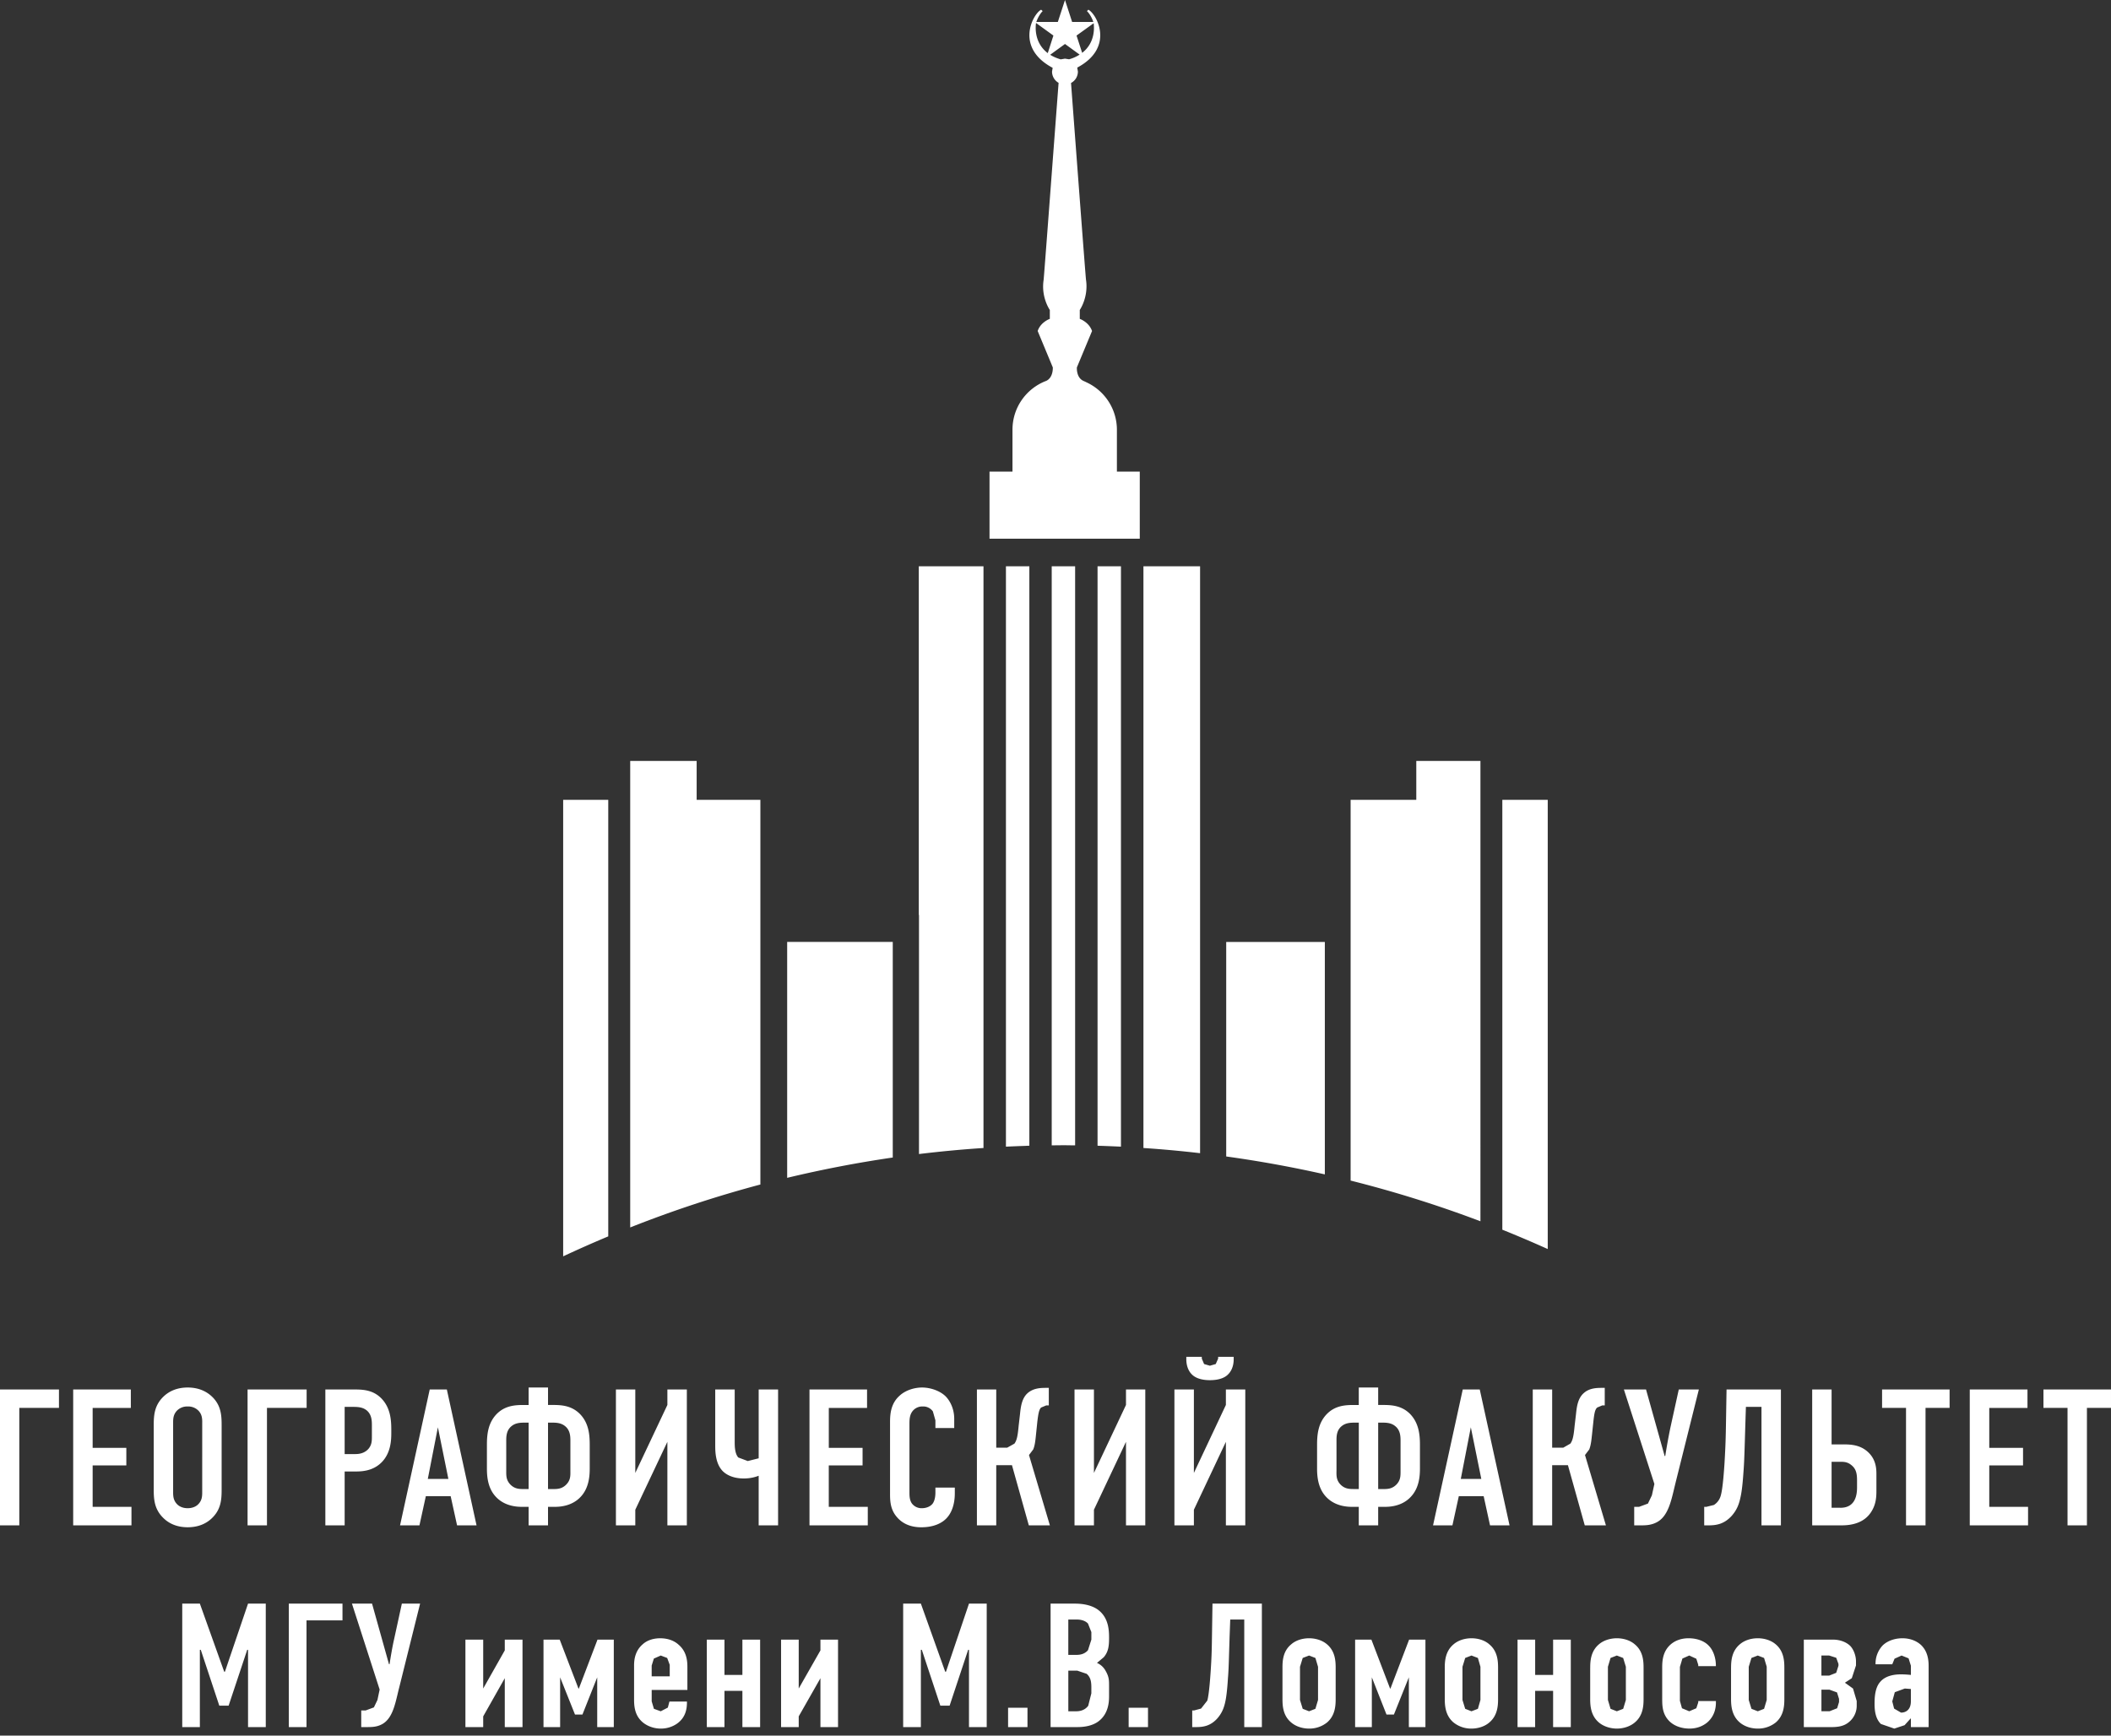 <svg width="90" height="74" fill="none" xmlns="http://www.w3.org/2000/svg"><rect width="100%" height="100%" fill="#333333" stroke="none"/><path fill-rule="evenodd" clip-rule="evenodd" d="M45.223 2.531l.182-.031.174.028c.18-.05.326-.121.45-.2l-.624-.453-.632.46c.123.078.272.145.45.196zm-.312-1.015L44.17.98c-.022.142-.094.834.5 1.285l.24-.748zm1.226.737c.57-.44.511-1.103.49-1.262l-.73.525.24.737zm.166 14.04a2.227 2.227 0 011.315 2.03v1.783h.975v2.863h-6.406v-2.863h.979v-1.784c0-.947.587-1.753 1.422-2.077l.018-.007c.308-.146.279-.574.279-.574l-.645-1.551c.127-.383.518-.518.518-.518v-.38s-.38-.537-.264-1.284c.01-.067.224-2.907.402-5.279.114-1.504.212-2.82.236-3.12a.555.555 0 01-.28-.48l.027-.16c-1.63-.868-.84-2.3-.491-2.478l.066.06c-.054.043-.188.22-.272.463h.917L45.405 0l.304.937h.904c-.08-.242-.219-.42-.273-.463l.061-.06c.353.178 1.143 1.607-.474 2.468l.028.17a.551.551 0 01-.293.486l.065.871c.164 2.188.558 7.43.574 7.522.111.747-.266 1.284-.266 1.284v.38s.392.135.523.518l-.646 1.551s-.037.428.275.574l.121.055h-.005zm.638 32.562l-.148-.006V24.144h.998v24.745a77.332 77.332 0 00-.85-.035zm17.109 3.574V34.101h1.936v19.153a53.246 53.246 0 00-1.936-.825zm-6.468-18.328h2.8v-1.658h2.735V52.07a50.076 50.076 0 00-5.535-1.735V34.101zm-1.1 15.97a50.705 50.705 0 00-4.204-.764v-9.146h4.205v9.91zm-5.318-.904a48.156 48.156 0 00-2.415-.221V24.144h2.415v25.023zM26.867 32.443h2.834v1.658h2.717v16.402a49.98 49.98 0 00-5.55 1.83v-19.89zm11.195 16.909a50.548 50.548 0 00-4.502.866V40.16h4.502v9.19zm-12.13 3.362a52.36 52.36 0 00-1.922.851V34.101h1.922v18.613zm19.399-3.886l-.492.005v-24.69h.998v24.69l-.253-.002a19.445 19.445 0 00-.253-.003zm-6.151-9.815h-.008v-14.87h2.758v24.803c-.925.06-1.84.148-2.75.257v-10.19zm4.553 9.842c-.282.01-.563.02-.846.034V24.143h.998v24.705l-.152.006zm8.61 9.757c.128-.116.254-.331.254-.662v-.1h-.663v.075l-.102.232-.25.072-.247-.072-.098-.232v-.075h-.66v.1c0 .33.124.546.25.662.164.158.435.233.755.233.326 0 .599-.075.762-.233zM50.9 62.8v-3.558h-.83v5.793h.83v-.666l1.364-2.895v3.561h.827v-5.793h-.827v.66L50.9 62.8zm-27.536.687h.24c.167 0 .373-.01.554-.209.163-.178.162-.356.16-.544v-1.278c0-.196 0-.468-.225-.65-.184-.152-.403-.152-.615-.151h-.114v2.831zm-.907-2.832h-.031c-.215 0-.435-.001-.618.15-.226.183-.226.455-.225.651v1.269c-.001.191-.002.372.16.553.181.199.388.209.555.209h.239v-2.832h-.08zm.907-.753h.196c.359 0 .797.018 1.16.38.385.39.422.893.422 1.324v1.002c0 .323-.033.81-.356 1.178-.37.427-.9.46-1.139.46h-.283v.789h-.827v-.789h-.283c-.24 0-.77-.033-1.142-.46-.323-.367-.353-.855-.353-1.178v-1.002c0-.431.04-.934.421-1.323.363-.363.801-.38 1.161-.38h.196v-.745h.827v.744zm-14.742.738c0-.176-.014-.349-.173-.506A.607.607 0 008 59.967a.606.606 0 00-.445.167c-.156.157-.174.33-.174.506v2.992c0 .178.018.35.174.507.09.09.24.165.445.165.207 0 .36-.075.448-.165.159-.158.173-.33.173-.507V60.64zm-2.068.123c0-.438.033-.86.432-1.233.247-.23.584-.372 1.015-.372.433 0 .77.142 1.02.372.4.372.428.795.428 1.233v2.748c0 .435-.029.858-.428 1.231-.25.234-.587.374-1.02.374-.43 0-.768-.14-1.015-.374-.399-.373-.432-.796-.432-1.231v-2.748zm-4.04-1.521H0v5.793h.823v-5.008h1.691v-.785zm3.064 0H3.12v5.793h2.485v-.789H3.95V62.48h1.436v-.749H3.95v-1.703h1.628v-.785zm7.495 0h-2.518v5.793h.827v-5.008h1.691v-.785zm1.621 2.754h.45c.16 0 .382-.027.556-.213.157-.179.156-.362.155-.553v-.443c0-.198 0-.468-.22-.653-.186-.15-.406-.15-.623-.15h-.318v2.012zm-.823-2.754h1.23c.359 0 .797.013 1.157.379.38.39.424.896.424 1.324v.167c0 .325-.033.801-.355 1.174-.338.388-.787.452-1.14.452h-.493v2.297h-.823v-5.793zm4.368 3.814l.43-2.202.447 2.202h-.877zm.975.736l.273 1.243h.83l-1.266-5.793h-.73l-1.265 5.793h.827l.272-1.243h1.06zm7.871-.992v-3.558h-.826v5.793h.826v-.666l1.368-2.895v3.561h.83v-5.793h-.83v.66L27.085 62.8zm6.088-3.558v5.793h-.828V62.92c-.17.066-.374.116-.634.116-.555 0-.83-.233-.928-.346-.266-.301-.29-.755-.29-1.036v-2.412h.83v2.227c0 .174 0 .499.153.672l.405.152.464-.117v-2.934h.828zm3.793 0h-2.454v5.793h2.485v-.789h-1.663V62.48h1.441v-.749h-1.44v-1.703h1.631v-.785zm2.914 1.315l-.108-.381a.501.501 0 00-.429-.21.527.527 0 00-.433.194c-.133.165-.137.371-.137.573v2.853c0 .19 0 .36.102.512a.515.515 0 00.425.206c.18 0 .362-.065.464-.198.039-.056.116-.19.116-.474v-.206h.827v.241c0 .572-.196.901-.349 1.06-.174.19-.514.39-1.08.39-.548 0-.863-.225-1.045-.441-.288-.334-.287-.721-.287-1.016v-3.03c0-.38.047-.81.418-1.133.258-.233.638-.339.943-.339.348 0 .754.13 1.004.372.207.208.371.555.371.958v.399h-.802v-.33zm2.594 1.166v-2.481h-.824v5.793h.824v-2.566h.67l.719 2.566h.898l-.891-2.998.181-.24c.068-.168.087-.348.109-.543l.008-.08.057-.55c.044-.374.078-.534.163-.613l.219-.091h.108v-.747h-.123c-.215 0-.53.008-.773.218-.246.213-.297.56-.329.874l-.06.524c-.038.404-.071.611-.18.761l-.309.173h-.467zm4.165-2.481V62.8l1.366-2.898v-.66h.823v5.793h-.823v-3.561l-1.366 2.895v.666h-.828v-5.793h.828zm12.118 4.245h.239c.167 0 .373-.01.555-.209.162-.18.16-.361.16-.553v-1.269c0-.196 0-.468-.225-.65-.183-.152-.4-.152-.612-.151H58.757v2.831zm-.911-2.832h-.03c-.212 0-.432-.001-.616.15-.222.18-.221.448-.22.643v1.234l-.001.053c-.002.188-.003.365.157.544.18.197.387.207.555.207h.24v-2.831h-.085zm.91-.753h.2c.356 0 .795.018 1.158.38.38.39.424.893.424 1.324v1.002c0 .323-.033.81-.36 1.178-.369.427-.898.46-1.139.46h-.282v.789h-.827v-.789h-.28c-.243 0-.769-.033-1.143-.46-.322-.367-.355-.855-.355-1.178v-1.002c0-.431.04-.934.422-1.323.361-.363.797-.38 1.155-.38h.201v-.745h.827v.744zm3.523 3.154l.428-2.202.447 2.202h-.875zm.976.736l.271 1.243h.832l-1.27-5.793h-.725l-1.266 5.793h.826l.272-1.243h1.06zm2.92-4.55v2.48h.475l.301-.172c.11-.15.142-.357.182-.761l.061-.524c.033-.314.084-.66.334-.874.235-.21.552-.218.766-.218h.123v.747h-.105l-.214.09c-.095.08-.127.24-.167.614l-.058.55-.005.042c-.022.21-.043.402-.111.581l-.182.24.892 2.998h-.902l-.718-2.566h-.672v2.566h-.827v-5.793h.827zm4.796 2.837l-.794-2.837h-.944l1.3 4.028-.106.484-.168.352-.38.14h-.206v.789h.3c.214 0 .461-.01.711-.16.42-.255.558-.841.693-1.413l.065-.268.987-3.952h-.856l-.363 1.652a25.35 25.35 0 00-.214 1.184h-.025zm4.956 2.956h-.828v-5.051h-.664l-.026.814-.02.664c-.018.58-.029.93-.056 1.271-.04.611-.087.918-.123 1.077-.058.28-.138.552-.395.835-.31.331-.628.39-.965.39h-.193v-.789h.09l.323-.08a.68.68 0 00.287-.38c.094-.295.148-1.136.167-1.426v-.005c.026-.453.047-.819.059-1.557l.026-1.556h2.318v5.793zm2.531-.75h-.37v-1.959h.42c.186 0 .31.042.439.153.185.155.226.35.226.633v.314c0 .813-.498.86-.715.86zm-.37-2.702v-2.341h-.827v5.793h1.258c.758 0 1.085-.318 1.241-.548.224-.332.239-.655.239-.936v-.679c0-.215 0-.629-.355-.959-.357-.332-.788-.33-1.108-.33h-.448zm5.031-2.341v.785h-1.026v5.008h-.832v-5.008H80.24v-.785h2.88zm3.32 0h-2.46v5.793h2.485v-.789H84.81V62.48h1.44v-.749h-1.44v-1.703h1.629v-.785zm3.561 0v.785h-1.026v5.008h-.827v-5.008H87.12v-.785H90zm-81.479 9.13H7.77v5.264h.751v-3.295h.039l.79 2.382h.397l.793-2.382h.035v3.296h.756v-5.265h-.756l-.986 2.904h-.03l-1.038-2.904zm3.793 0h2.288v.714h-1.534v4.55h-.754v-5.264zm4.27 2.582l-.722-2.582h-.857l1.181 3.664-.094.444-.151.316-.349.13h-.191v.71h.274c.196 0 .421-.006.647-.142.384-.232.509-.757.632-1.275.02-.085.04-.17.062-.253l.895-3.594h-.778l-.328 1.505c-.072.306-.153.791-.196 1.077h-.026zm4.017-1.047v2.085l.92-1.626v-.459h.756v3.73h-.756v-2.085l-.92 1.627v.457h-.758v-3.729h.758zm4.079 2.085h-.018l-.799-2.085h-.691v3.73h.709v-2.122l.634 1.587h.317l.63-1.587v2.121h.707v-3.729h-.695l-.794 2.085zm3.874-.52v-.49l-.109-.293-.274-.104-.294.13-.093.298v.459h.77zm-.77 1.064l.096.321.291.105.302-.157.068-.259h.747v.03c0 .281-.053.648-.421.911a1.202 1.202 0 01-.696.213c-.347 0-.674-.145-.868-.364-.266-.292-.27-.673-.27-.903v-1.426c0-.266.053-.633.37-.903.168-.154.426-.255.743-.255.326 0 .595.101.78.27.336.283.38.66.38.952v.982h-1.522v.483zm3.104-2.629h-.753v3.73h.752V72.09h.764v1.546h.756v-3.729h-.756v1.505h-.764v-1.505zm3.165 0v2.085l.926-1.626v-.459h.75v3.73h-.75v-2.085l-.926 1.627v.457h-.752v-3.729h.752zm5.208-1.535h-.755v5.264h.755v-3.295h.04l.79 2.382h.395l.791-2.382h.035v3.296h.756v-5.265h-.756l-.981 2.904h-.032l-1.038-2.904zm4.545 4.44v.825h-.827v-.825h.827zm2.075.15h-.334v-1.733h.38l.402.136c.165.145.2.324.2.58v.253l-.134.529c-.159.217-.401.235-.514.235zm.025-2.404h-.36V69.05h.352c.25 0 .401.08.487.172l.144.364v.321l-.144.45c-.074.09-.221.2-.479.2zm.896-1.932c-.33-.234-.768-.254-.994-.254h-1.017v5.264h1.143c.45 0 .732-.119.9-.246.45-.34.45-.881.45-1.095v-.402c0-.258 0-.4-.152-.663a.76.76 0 00-.364-.33l.29-.243c.195-.23.226-.474.226-.817 0-.308-.008-.872-.482-1.214zm2.142 4.186v.825h-.825v-.825h.825zm4.104.825h.751v-5.265h-2.106l-.022 1.411c-.008.68-.025 1.012-.052 1.424-.017.265-.069 1.034-.147 1.3l-.266.34-.294.079h-.083v.71h.173c.308 0 .6-.052.882-.352.23-.257.309-.502.362-.76.03-.143.073-.42.107-.979.026-.305.035-.617.05-1.128l.02-.634.027-.733h.598v4.587zm3.145-2.572l-.112-.376-.27-.104-.271.104-.116.376v1.415l.116.377.271.105.27-.105.112-.377v-1.415zm-1.516.046c0-.296.018-.709.369-1 .2-.178.487-.262.765-.262.277 0 .564.084.769.262.342.291.365.704.365 1v1.322c0 .294-.023.71-.365 1.004a1.203 1.203 0 01-.769.263c-.278 0-.565-.089-.765-.263-.351-.293-.369-.71-.369-1.004v-1.322zm4.604.881h-.017l-.796-2.085h-.694v3.73h.713v-2.122l.625 1.587h.316l.637-1.587v2.121h.707v-3.729h-.696l-.795 2.085zm3.836-.927l-.108-.376-.274-.104-.268.104-.116.376v1.415l.116.377.268.105.274-.105.108-.377v-1.415zm-1.521.046c0-.296.027-.709.371-1 .203-.178.491-.262.768-.262.279 0 .566.084.764.262.347.291.37.704.37 1v1.322c0 .294-.023.71-.37 1.004-.198.174-.485.263-.764.263a1.2 1.2 0 01-.768-.263c-.344-.293-.371-.71-.371-1.004v-1.322zm3.854-1.204h-.751v3.73h.75V72.09h.766v1.546h.754v-3.729h-.754v1.505h-.765v-1.505zm3.867 1.158l-.115-.376-.27-.104-.268.104-.112.376v1.415l.112.377.269.105.27-.105.114-.377v-1.415zm-1.52.046c0-.296.025-.709.368-1 .202-.178.495-.262.768-.262.278 0 .565.084.768.262.35.291.371.704.371 1v1.322c0 .294-.021.71-.371 1.004-.203.174-.49.263-.768.263-.273 0-.566-.089-.769-.263-.343-.293-.368-.71-.368-1.004v-1.322zm4.606-.129v.055h.752v-.024c0-.293-.094-.632-.3-.843-.185-.201-.504-.321-.863-.321-.37 0-.622.134-.779.276-.315.286-.347.67-.347.97v1.299c0 .32 0 .677.296.981.204.209.525.325.868.325.34 0 .583-.121.752-.257.165-.14.374-.404.374-.851v-.067h-.753v.06l-.082.248-.302.129-.31-.129-.088-.317V71.07l.106-.356.292-.13.302.139.082.258zm2.92.083l-.113-.376-.269-.104-.27.104-.115.376v1.415l.116.377.27.105.268-.105.112-.377v-1.415zm-1.521.046c0-.296.027-.709.37-1 .204-.178.485-.262.77-.262.277 0 .563.084.768.262.342.291.364.704.364 1v1.322c0 .294-.022.71-.364 1.004a1.203 1.203 0 01-.769.263c-.284 0-.566-.089-.77-.263-.342-.293-.37-.71-.37-1.004v-1.322zm4.197 1.85h-.344v-.919h.344l.32.116.086.275v.136l-.08.264-.326.129zm-.013-1.52h-.332v-.856h.332l.3.096.095.262v.077l-.096.302-.3.119zm.899-1.264c-.16-.158-.427-.27-.738-.27h-1.243v3.73h1.142c.28 0 .574-.02.813-.242a.9.9 0 00.3-.696v-.174l-.158-.533-.346-.248.294-.192.179-.545v-.18c0-.206-.083-.478-.243-.65zm2.584 1.835l-.26-.02-.426.157-.108.391.078.307.295.172c.23 0 .42-.147.42-.479v-.528zm0 1.258h-.013l-.256.285-.438.145-.57-.196c-.23-.22-.272-.56-.272-.86 0-.267.016-.678.236-.93.245-.295.67-.326.884-.326.056 0 .198 0 .429.024v-.393l-.099-.314-.298-.12-.3.135-.097.238h-.713a1.125 1.125 0 01.303-.803c.191-.186.497-.306.843-.306.339 0 .617.12.804.297.273.27.313.624.313.884v2.606h-.756v-.366z" fill="#fff"/></svg>